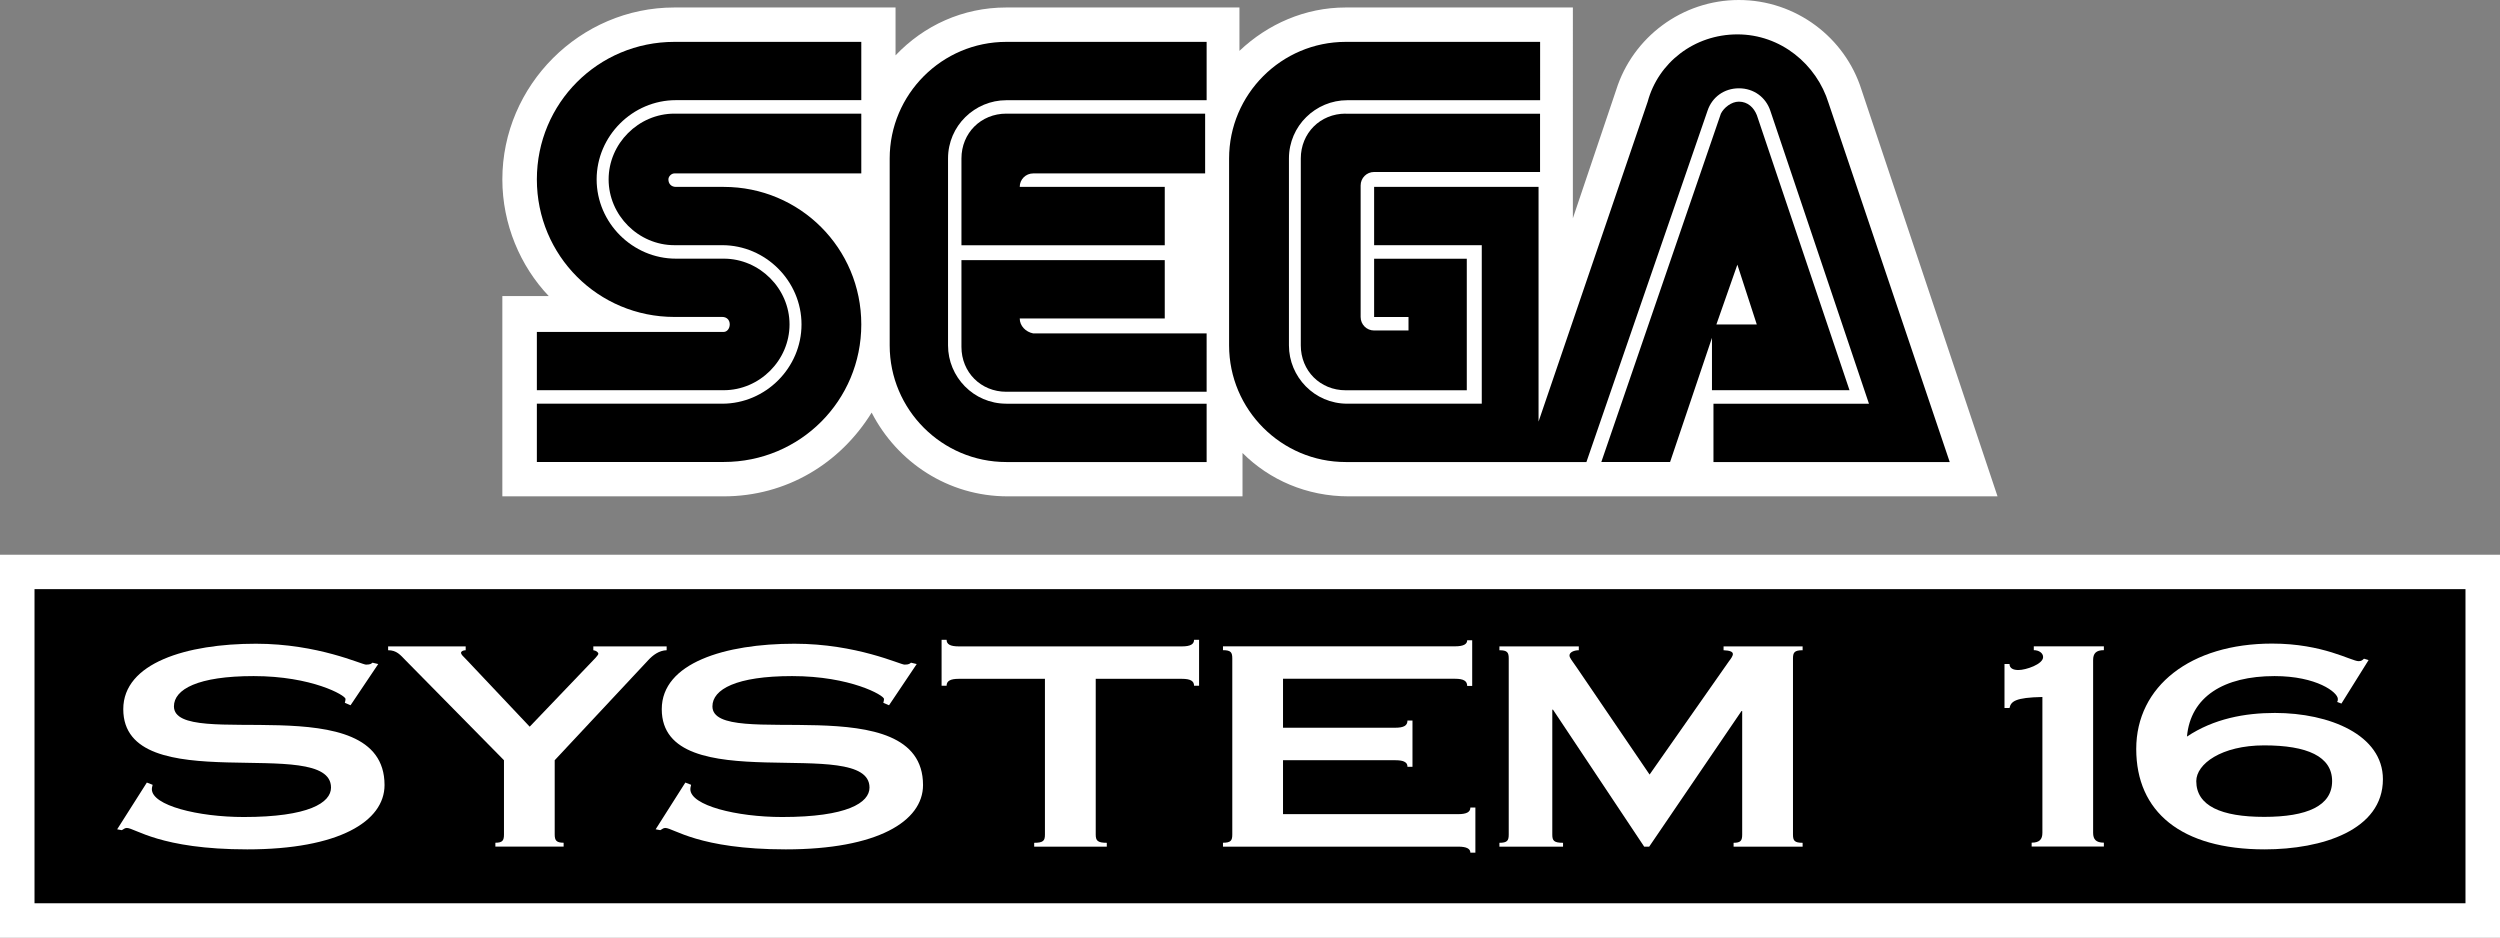 <?xml version="1.0" encoding="utf-8"?>
<!-- Generator: Adobe Illustrator 25.4.1, SVG Export Plug-In . SVG Version: 6.00 Build 0)  -->
<svg version="1.1" id="Layer_1" xmlns="http://www.w3.org/2000/svg" xmlns:xlink="http://www.w3.org/1999/xlink" x="0px" y="0px"
	 viewBox="0 0 3839 1440" style="enable-background:new 0 0 3839 1440;" xml:space="preserve">
<rect x="0" y="0" width="3839" height="1440" fill="#808080" stroke="none"/>
<style type="text/css">
	.st0{fill:#FFFFFF;}
</style>
<g>
	<g>
		<g>
			<path class="st0" d="M2858.5,137.8C2833.2,57.4,2757.5,0,2670.2,0s-163,57.4-188.3,137.8l-66.6,197.4V11.5h-349
				c-62,0-119.4,25.3-163,66.6V11.5h-358.2c-66.6,0-126.3,27.6-169.9,73.5V11.5h-339.8c-144.6,0-264,119.4-264,264
				c0,68.9,27.6,133.2,71.2,179.1h-71.2v307.6h339.8c96.4,0,179.1-50.5,227.3-128.6c39,75.8,117.1,128.6,208.9,128.6H1908v-66.6
				c41.3,41.3,98.7,66.6,163,66.6h996.4L2858.5,137.8z"/>
			<g>
				<g>
					<g>
						<path d="M1111.4,509.7h-287v89.5h287c55.1,0,101-45.9,101-101s-45.9-101-101-101h-73.5c-66.6,0-121.7-55.1-121.7-121.7
							s55.1-121.7,121.7-121.7h284.7V64.3h-287c-117.1,0-211.2,94.1-211.2,211.2s94.1,211.2,211.2,211.2h73.5
							c6.9,0,11.5,4.6,11.5,11.5C1120.5,505.1,1116,509.7,1111.4,509.7z"/>
						<path d="M1035.6,266.3h287v-91.8h-287c-55.1,0-101,45.9-101,101s45.9,101,101,101h73.5c66.6,0,121.7,55.1,121.7,121.7
							s-55.1,121.7-121.7,121.7H824.4v89.5h287c117.1,0,211.2-94.1,211.2-211.2S1228.4,287,1111.4,287h-73.5
							c-6.9,0-11.5-4.6-11.5-11.5C1026.4,270.9,1031,266.3,1035.6,266.3z"/>
					</g>
					<g>
						<path d="M2066.4,174.5c-39,0-68.9,29.8-68.9,68.9v287c0,39,29.8,68.9,68.9,68.9h186v-202h-142.3v89.5h52.8v20.7h-52.8
							c-11.5,0-20.7-9.2-20.7-20.7v-202c0-11.5,9.2-20.7,20.7-20.7h254.8v-89.5H2066.4z"/>
						<path d="M2631.2,599.2h208.9l-142.3-422.4c-4.6-11.5-13.8-20.7-27.6-20.7c-11.5,0-23,9.2-27.6,18.4L2459,709.4h105.6
							l64.3-190.6v80.4H2631.2z M2667.9,406.4l29.8,91.8h-62L2667.9,406.4z"/>
						<path d="M2808,158.4c-18.4-59.7-73.5-105.6-140-105.6s-121.7,43.6-137.8,103.3l-167.6,491.3V287h-252.5v89.5h165.3v243.4
							h-206.6c-50.5,0-89.5-41.3-89.5-89.5v-287c0-50.5,41.3-89.5,89.5-89.5h296.2V64.3h-298.5c-98.7,0-179.1,80.4-179.1,179.1v287
							c0,98.7,80.4,179.1,179.1,179.1h369.6l186-539.5c6.9-20.7,25.3-34.4,48.2-34.4s41.3,13.8,48.2,34.4l151.5,450h-238.8v89.5
							H2994l0,0L2808,158.4z"/>
					</g>
					<g>
						<path d="M1545.3,619.9c-50.5,0-89.5-41.3-89.5-89.5v-287c0-50.5,41.3-89.5,89.5-89.5h307.6V64.3h-307.6
							c-98.7,0-179.1,80.4-179.1,179.1v287c0,98.7,80.4,179.1,179.1,179.1h307.6v-89.5H1545.3z"/>
						<path d="M1565.9,489h222.7v-89.5h-312.2v133.2c0,39,29.8,68.9,68.9,68.9h307.6V512h-266.3
							C1575.1,509.7,1565.9,500.5,1565.9,489z"/>
						<path d="M1788.6,287h-222.7c0-11.5,9.2-20.7,20.7-20.7h264v-91.8h-305.3c-39,0-68.9,29.8-68.9,68.9v133.2h312.2
							C1788.6,376.5,1788.6,287,1788.6,287z"/>
					</g>
				</g>
			</g>
		</g>
	</g>
	<g>
		<g>
			<g>
				<g>
					<rect x="26.5" y="878.2" width="3786" height="535.3"/>
					<path class="st0" d="M3839,1440H0V851.8h3839V1440z M53,1387.1H3786V904.7H53V1387.1z"/>
				</g>
			</g>
		</g>
		<g>
			<path class="st0" d="M538.3,1083l-8.8-3.8c0.5-1.7,1.1-3.8,1.1-5.9c0-5.5-51.6-35.1-141.1-35.1c-85.7,0-122.4,20.3-122.4,46.5
				c0,69.3,323.4-32.1,323.4,120.8c0,55.8-70.3,98.8-210.8,98.8c-134,0-172.4-32.9-185-32.9c-3.3,0-4.9,2.1-7.7,3.4l-7.1-1.3
				l45.6-71.8l8.8,3.4c0,1.7-1.1,3.4-1.1,6.8c0,24.9,70.8,42.7,141.1,42.7c99.9,0,134-22,134-45.2c0-82.8-319,19.9-319-120.4
				c0-71,97.2-100.5,203.7-100.5c95.5,0,162.5,32.1,169.1,32.1c7.1,0,8.2-1.7,9.9-3l8.8,2.1L538.3,1083z"/>
			<path class="st0" d="M715.1,992.6v5.9c-3.8,0-7.1,1.7-7.1,3.8c0,3,3.3,5.5,7.7,10.1l97.7,103.5l101-105.6
				c2.2-2.5,4.4-5.1,4.4-6.3c0-2.5-3.8-5.1-7.7-5.5v-5.9h112.6v5.9c-11.5,0.4-20.9,7.2-28.6,15.6l-143.3,153.3v114
				c0,9.3,2.7,12.7,13.7,12.7v5.9H760.7v-5.9c11,0,13.2-3.4,13.2-12.7v-114l-151-153.3c-8.2-8.4-13.7-15.6-26.9-15.6v-5.9H715.1z"/>
			<path class="st0" d="M1365.2,1083l-8.8-3.8c0.5-1.7,1.1-3.8,1.1-5.9c0-5.5-51.6-35.1-141.1-35.1c-85.7,0-122.4,20.3-122.4,46.5
				c0,69.3,323.4-32.1,323.4,120.8c0,55.8-70.3,98.8-210.8,98.8c-134,0-172.4-32.9-185-32.9c-3.3,0-4.9,2.1-7.7,3.4l-7.1-1.3
				l45.6-71.8l8.8,3.4c0,1.7-1.1,3.4-1.1,6.8c0,24.9,70.8,42.7,141.1,42.7c99.9,0,134-22,134-45.2c0-82.8-319,19.9-319-120.4
				c0-71,97.2-100.5,203.7-100.5c95.5,0,162.5,32.1,169.1,32.1c7.1,0,8.2-1.7,9.9-3l8.8,2.1L1365.2,1083z"/>
			<path class="st0" d="M1682.6,1281.5c0,9.3,2.7,12.7,17,12.7v5.9h-111.5v-5.9c14.3,0,16.5-3.4,16.5-12.7v-239.1h-132.3
				c-13.2,0-18.7,3.4-18.7,10.6h-7.7v-70.5h7.7c0,6.8,5.5,10.1,18.7,10.1h342.6c13.2,0,18.7-3.4,18.7-10.1h7.7v70.5h-7.7
				c0-7.2-5.5-10.6-18.7-10.6h-132.3V1281.5z"/>
			<path class="st0" d="M1878,1294.1c12.1,0,14.3-3.4,14.3-12.7v-270.3c0-9.3-2.2-12.7-14.3-12.7v-5.9h356.3
				c13.2,0,18.7-3.4,18.7-9.3h7.7v70.1h-7.7c0-7.6-5.5-11-18.7-11h-264.1v75.2h172.4c13.2,0,18.7-3.4,18.7-11h7.7v71h-7.7
				c0-3.4-1.1-5.9-4.4-7.6c-2.7-1.7-7.7-2.5-14.3-2.5h-172.4v82.8h269c13.2,0,18.7-3.4,18.7-10.1h7.7v69.3h-7.7
				c0-5.9-5.5-9.3-18.7-9.3H1878V1294.1z"/>
			<path class="st0" d="M2768.1,992.6v5.9c-12.6,0-14.8,3.4-14.8,12.7v270.3c0,9.3,2.2,12.7,14.8,12.7v5.9h-106v-5.9
				c11,0,13.2-3.4,13.2-12.7v-189.6h-1.1l-141.7,208.2h-7.7l-140-210.3h-1.1v191.7c0,9.3,2.2,12.7,16.5,12.7v5.9h-97.7v-5.9
				c12.1,0,14.3-3.4,14.3-12.7v-270.3c0-9.3-2.2-12.7-14.3-12.7v-5.9h121.9v5.9c-7.1,0-14.3,3-14.3,8c0,3.8,3.8,7.6,12.1,19.9
				l110.9,163l121.9-174c2.7-3.4,6-8,6-11c0-3.8-4.9-5.5-14.3-5.9v-5.9H2768.1z"/>
			<path class="st0" d="M3136.3,1070.3c-41.7,0.8-48.3,6.8-50.5,16.9h-7.7v-67.6h7.7c0,6.8,6,9.3,13.7,9.3
				c11.5,0,37.9-8.9,37.9-19.9c0-6.3-6.6-10.6-14.3-10.6v-5.9h107.6v5.9c-12.1,0-16.5,5.1-16.5,15.2v265.2
				c0,10.1,4.4,15.2,16.5,15.2v5.9h-110.9v-5.9c12.1,0,16.5-5.1,16.5-15.2V1070.3z"/>
			<path class="st0" d="M3595.5,1080.4l-6.6-2.5c1.1-1.7,1.1-3,1.1-4.6c0-10.1-32.4-35.1-97.2-35.1c-78,0-129,31.7-134.5,92.9
				c41.2-27.5,88.9-36.3,135.1-36.3c84,0,165.8,33.8,165.8,101.8c0,78.1-93.3,107.7-181.7,107.7c-128.5,0-197.1-57.9-197.1-154.2
				c0-96.3,83.5-161.8,208.6-161.8c39.5,0,69.7,6.8,91.7,13.5c22,6.8,35.7,13.5,41.2,13.5c4.4,0,6-1.7,8.2-3.8l7.1,2.1
				L3595.5,1080.4z M3476.9,1144.6c-65.9,0-104.3,28.7-104.3,54.9c0,38,38.4,54.9,104.3,54.9c65.9,0,104.3-16.9,104.3-54.9
				C3581.2,1161.5,3542.8,1144.6,3476.9,1144.6z"/>
		</g>
	</g>
</g>
</svg>
